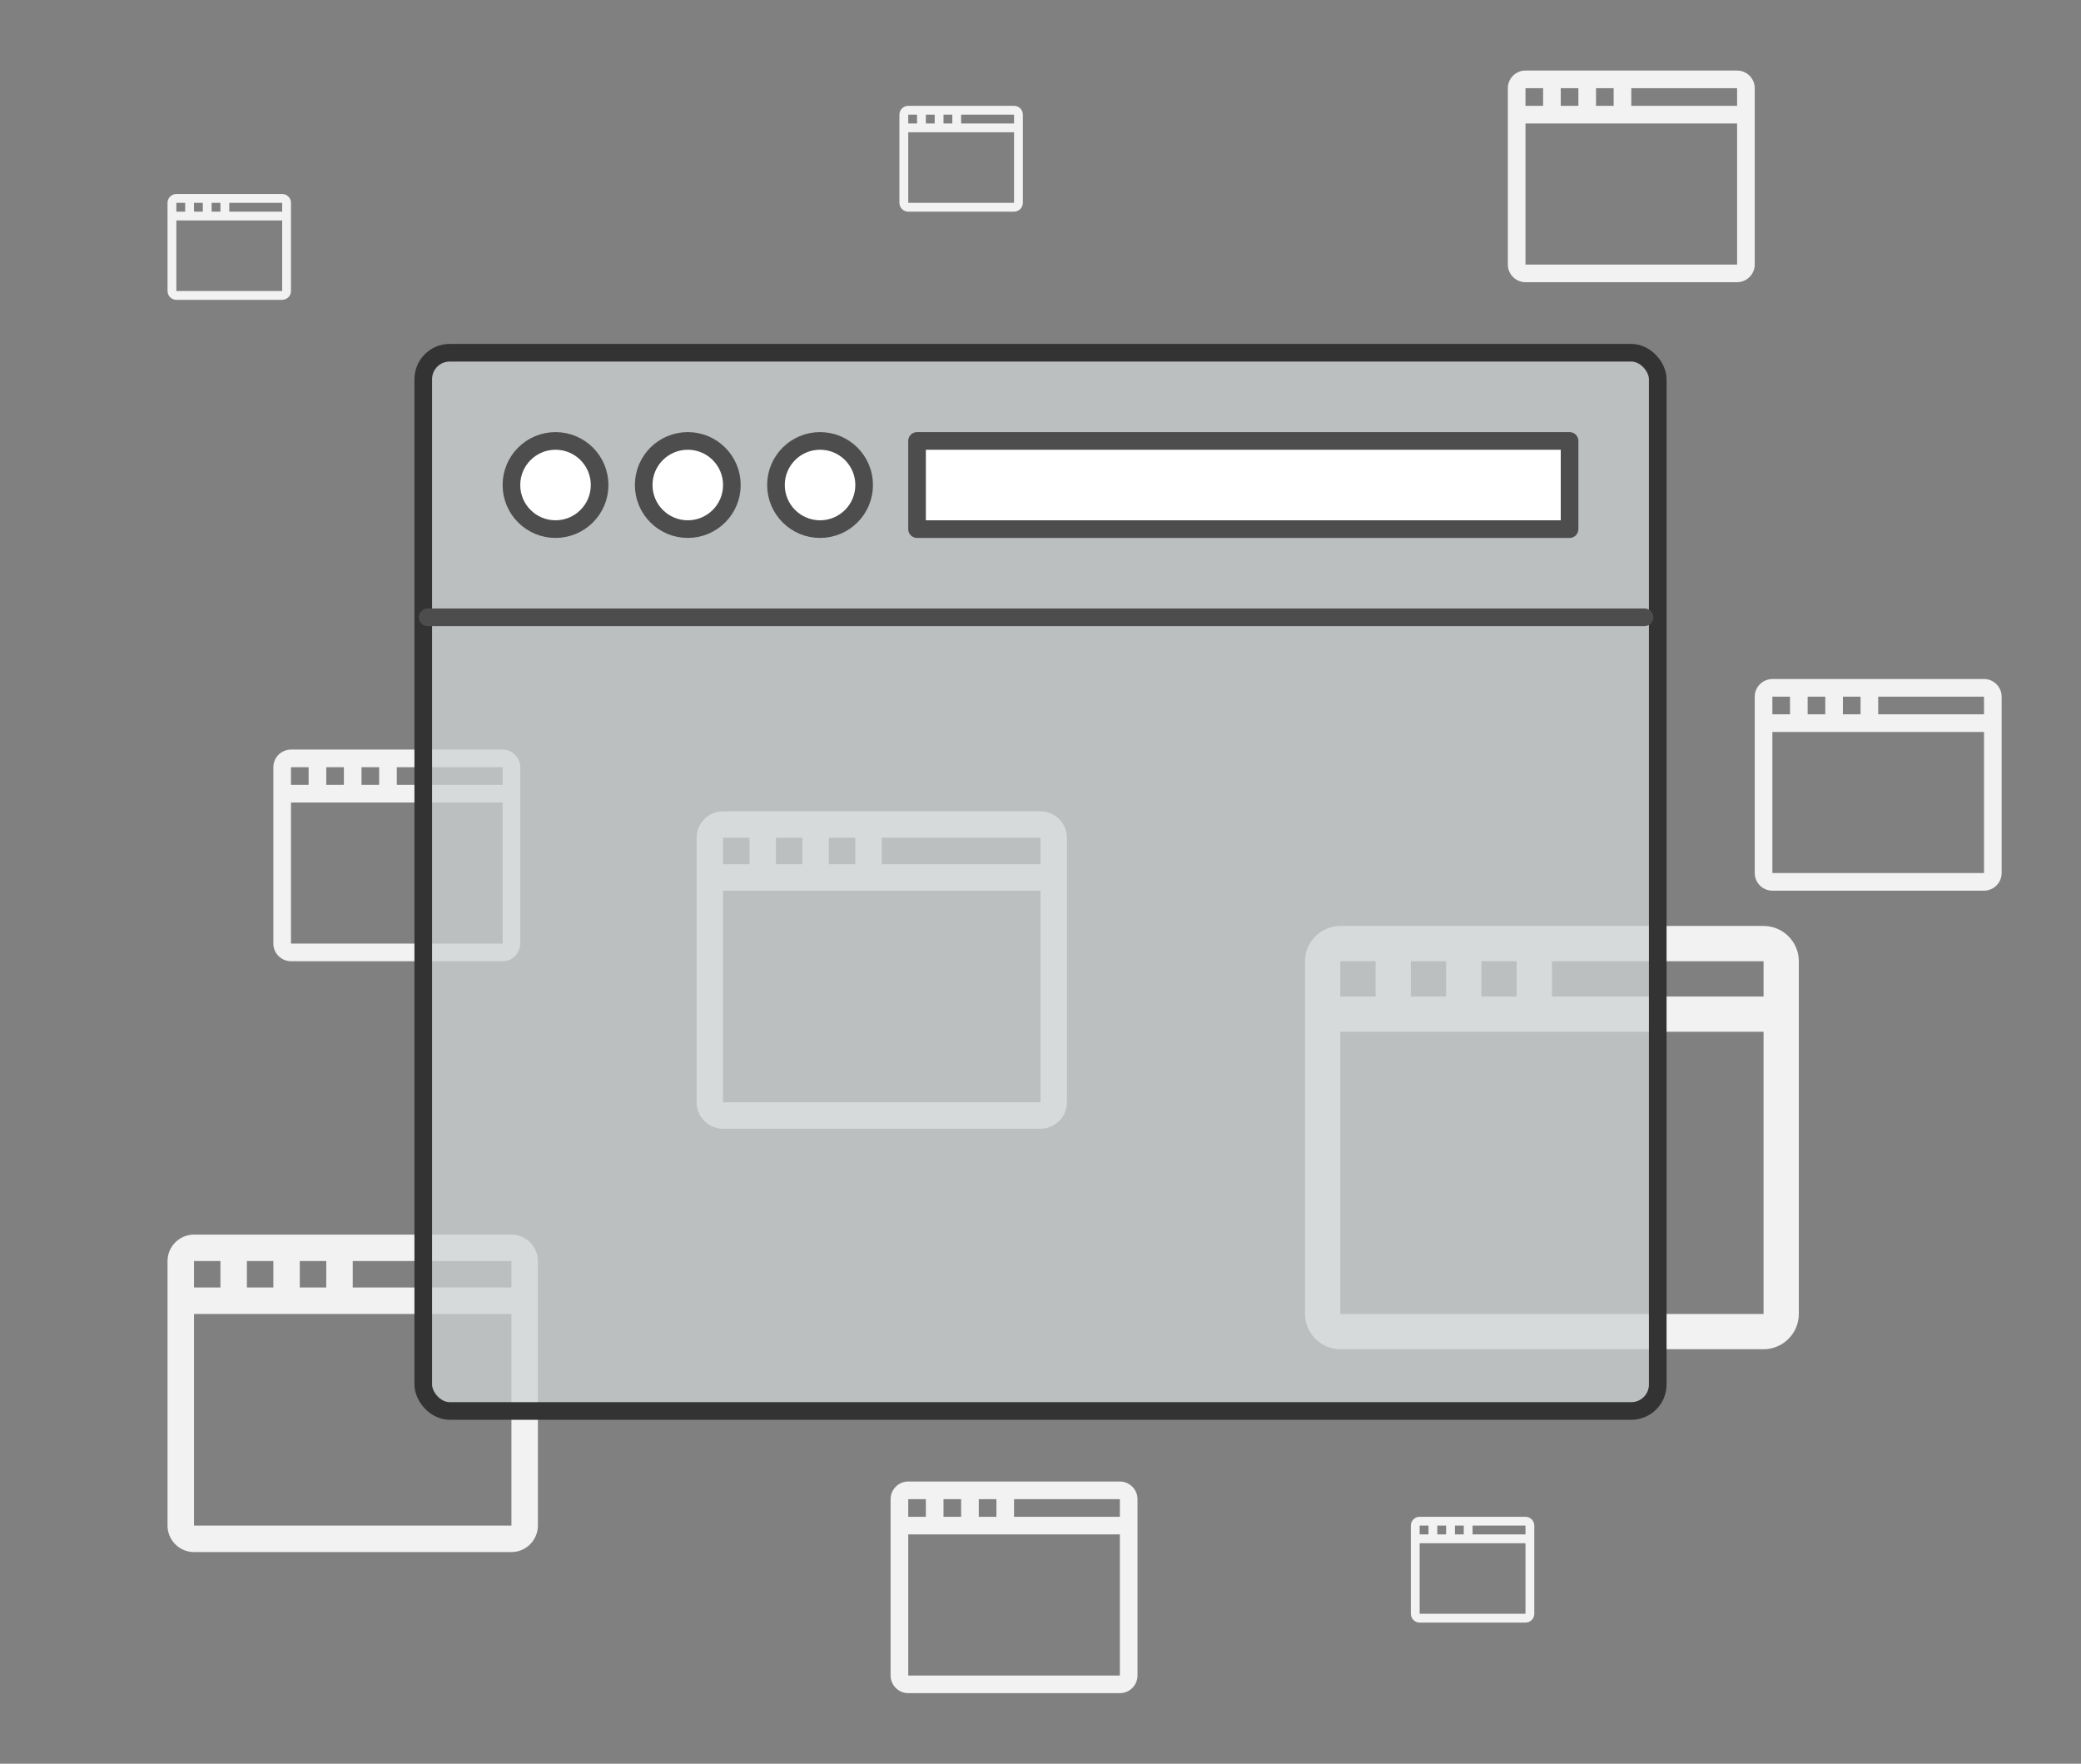 <?xml version="1.0" encoding="UTF-8" standalone="no"?>
<svg width="236px" height="200px" viewBox="0 0 236 200" version="1.1" xmlns="http://www.w3.org/2000/svg" xmlns:xlink="http://www.w3.org/1999/xlink">
    <rect x="0" y="0" width="236" height="200" fill="#808080" stroke="none"/>
    <defs></defs>
    <g id="Page-4" stroke="none" stroke-width="1" fill="none" fill-rule="evenodd">
        <g id="web" transform="translate(0, -18)">
            <g id="faded" transform="translate(19, 26)">
                <g id="browser" transform="translate(123, 168)"></g>
                <path d="M149,101 L153,101 L153,105 L149,105 L149,101 L149,101 Z M141,101 L145,101 L145,105 L141,105 L141,101 L141,101 Z M133,101 L137,101 L137,105 L133,105 L133,101 L133,101 Z M181,141 L133,141 L133,109 L181,109 L181,141 L181,141 Z M181,105 L157,105 L157,101 L181,101 L181,105 L181,105 Z M185,101 C185,98.8 183.2,97 181,97 L133,97 C130.8,97 129,98.8 129,101 L129,141 C129,143.2 130.8,145 133,145 L181,145 C183.2,145 185,143.2 185,141 L185,101 L185,101 Z" id="4" fill="#f2f2f2"></path>
                <path d="M15,135 L18,135 L18,138 L15,138 L15,135 L15,135 Z M9,135 L12,135 L12,138 L9,138 L9,135 L9,135 Z M3,135 L6,135 L6,138 L3,138 L3,135 L3,135 Z M39,165 L3,165 L3,141 L39,141 L39,165 L39,165 Z M39,138 L21,138 L21,135 L39,135 L39,138 L39,138 Z M42,135 C42,133.35 40.65,132 39,132 L3,132 C1.35,132 0,133.35 0,135 L0,165 C0,166.65 1.35,168 3,168 L39,168 C40.65,168 42,166.65 42,165 L42,135 L42,135 Z" id="3" fill="#f2f2f2"></path>
                <path d="M75,87 L78,87 L78,90 L75,90 L75,87 L75,87 Z M69,87 L72,87 L72,90 L69,90 L69,87 L69,87 Z M63,87 L66,87 L66,90 L63,90 L63,87 L63,87 Z M99,117 L63,117 L63,93 L99,93 L99,117 L99,117 Z M99,90 L81,90 L81,87 L99,87 L99,90 L99,90 Z M102,87 C102,85.35 100.65,84 99,84 L63,84 C61.35,84 60,85.35 60,87 L60,117 C60,118.65 61.35,120 63,120 L99,120 C100.65,120 102,118.65 102,117 L102,87 L102,87 Z" id="3" fill="#f2f2f2"></path>
                <path d="M190,71 L192,71 L192,73 L190,73 L190,71 L190,71 Z M186,71 L188,71 L188,73 L186,73 L186,71 L186,71 Z M182,71 L184,71 L184,73 L182,73 L182,71 L182,71 Z M206,91 L182,91 L182,75 L206,75 L206,91 L206,91 Z M206,73 L194,73 L194,71 L206,71 L206,73 L206,73 Z M208,71 C208,69.9 207.1,69 206,69 L182,69 C180.9,69 180,69.9 180,71 L180,91 C180,92.1 180.9,93 182,93 L206,93 C207.1,93 208,92.1 208,91 L208,71 L208,71 Z" id="2" fill="#f2f2f2"></path>
                <path d="M22,79 L24,79 L24,81 L22,81 L22,79 L22,79 Z M18,79 L20,79 L20,81 L18,81 L18,79 L18,79 Z M14,79 L16,79 L16,81 L14,81 L14,79 L14,79 Z M38,99 L14,99 L14,83 L38,83 L38,99 L38,99 Z M38,81 L26,81 L26,79 L38,79 L38,81 L38,81 Z M40,79 C40,77.9 39.1,77 38,77 L14,77 C12.9,77 12,77.9 12,79 L12,99 C12,100.1 12.9,101 14,101 L38,101 C39.1,101 40,100.1 40,99 L40,79 L40,79 Z" id="2" fill="#f2f2f2"></path>
                <path d="M92,162 L94,162 L94,164 L92,164 L92,162 L92,162 Z M88,162 L90,162 L90,164 L88,164 L88,162 L88,162 Z M84,162 L86,162 L86,164 L84,164 L84,162 L84,162 Z M108,182 L84,182 L84,166 L108,166 L108,182 L108,182 Z M108,164 L96,164 L96,162 L108,162 L108,164 L108,164 Z M110,162 C110,160.9 109.1,160 108,160 L84,160 C82.9,160 82,160.9 82,162 L82,182 C82,183.1 82.9,184 84,184 L108,184 C109.1,184 110,183.1 110,182 L110,162 L110,162 Z" id="2" fill="#f2f2f2"></path>
                <path d="M162,2 L164,2 L164,4 L162,4 L162,2 L162,2 Z M158,2 L160,2 L160,4 L158,4 L158,2 L158,2 Z M154,2 L156,2 L156,4 L154,4 L154,2 L154,2 Z M178,22 L154,22 L154,6 L178,6 L178,22 L178,22 Z M178,4 L166,4 L166,2 L178,2 L178,4 L178,4 Z M180,2 C180,0.9 179.1,0 178,0 L154,0 C152.9,0 152,0.9 152,2 L152,22 C152,23.1 152.9,24 154,24 L178,24 C179.1,24 180,23.1 180,22 L180,2 L180,2 Z" id="2" fill="#f2f2f2"></path>
                <path d="M88,5 L89,5 L89,6 L88,6 L88,5 L88,5 Z M86,5 L87,5 L87,6 L86,6 L86,5 L86,5 Z M84,5 L85,5 L85,6 L84,6 L84,5 L84,5 Z M96,15 L84,15 L84,7 L96,7 L96,15 L96,15 Z M96,6 L90,6 L90,5 L96,5 L96,6 L96,6 Z M97,5 C97,4.45 96.55,4 96,4 L84,4 C83.45,4 83,4.45 83,5 L83,15 C83,15.55 83.45,16 84,16 L96,16 C96.55,16 97,15.55 97,15 L97,5 L97,5 Z" id="1" fill="#f2f2f2"></path>
                <path d="M146,165 L147,165 L147,166 L146,166 L146,165 L146,165 Z M144,165 L145,165 L145,166 L144,166 L144,165 L144,165 Z M142,165 L143,165 L143,166 L142,166 L142,165 L142,165 Z M154,175 L142,175 L142,167 L154,167 L154,175 L154,175 Z M154,166 L148,166 L148,165 L154,165 L154,166 L154,166 Z M155,165 C155,164.45 154.55,164 154,164 L142,164 C141.45,164 141,164.45 141,165 L141,175 C141,175.55 141.45,176 142,176 L154,176 C154.55,176 155,175.55 155,175 L155,165 L155,165 Z" id="1" fill="#f2f2f2"></path>
                <path d="M5,15 L6,15 L6,16 L5,16 L5,15 L5,15 Z M3,15 L4,15 L4,16 L3,16 L3,15 L3,15 Z M1,15 L2,15 L2,16 L1,16 L1,15 L1,15 Z M13,25 L1,25 L1,17 L13,17 L13,25 L13,25 Z M13,16 L7,16 L7,15 L13,15 L13,16 L13,16 Z M14,15 C14,14.45 13.55,14 13,14 L1,14 C0.45,14 0,14.45 0,15 L0,25 C0,25.55 0.45,26 1,26 L13,26 C13.55,26 14,25.55 14,25 L14,15 L14,15 Z" id="1" fill="#f2f2f2"></path>
            </g>
            <g id="Main" transform="translate(48, 58)" stroke-width="2" stroke-linecap="round" stroke-linejoin="round">
                <rect id="Window" stroke="#333333" fill-opacity="0.76" fill="#cfd3d3" x="0" y="0" width="140" height="120" rx="3"></rect>
                <path d="M0.5,30 L138.5,30" id="Line" stroke="#4d4d4d" fill="#FFFFFF"></path>
                <polygon id="Input" stroke="#4d4d4d" fill="#FFFFFF" points="130 20 56 20 56 10 130 10"></polygon>
                <circle id="Button" stroke="#4d4d4d" fill="#FFFFFF" cx="45" cy="15" r="5"></circle>
                <circle id="Button" stroke="#4d4d4d" fill="#FFFFFF" cx="30" cy="15" r="5"></circle>
                <circle id="Button" stroke="#4d4d4d" fill="#FFFFFF" cx="15" cy="15" r="5"></circle>
            </g>
        </g>
    </g>
</svg>